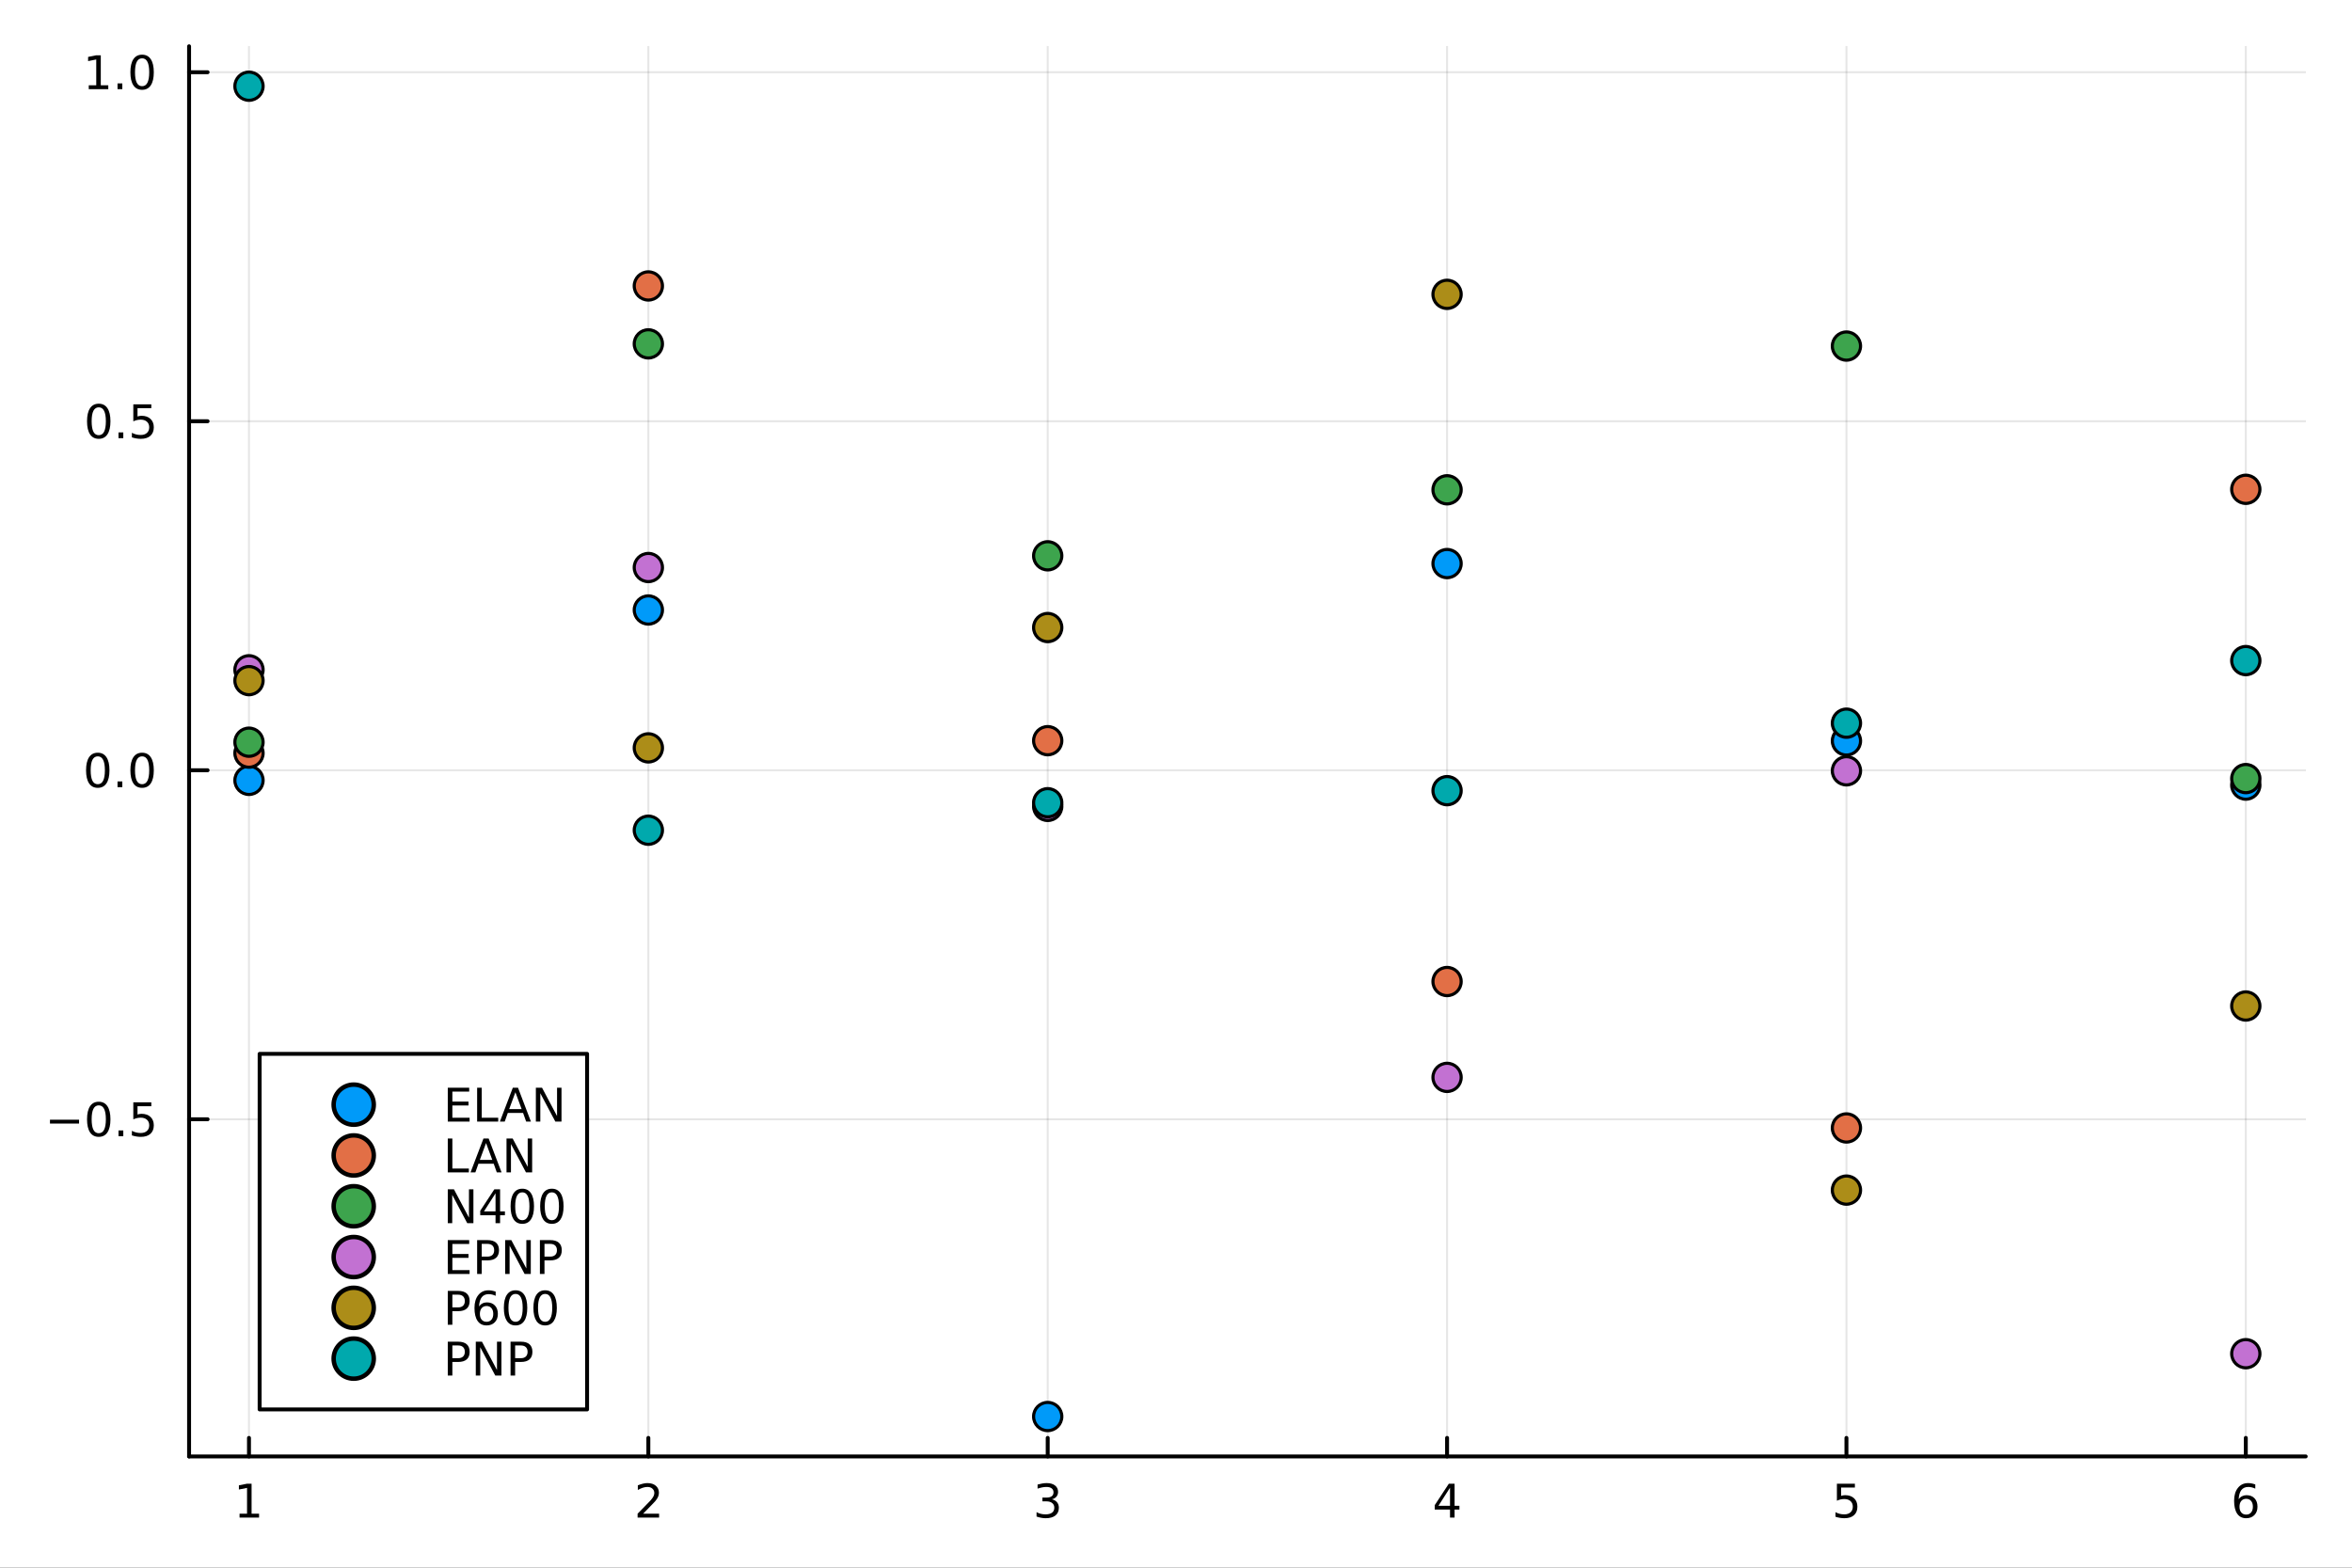 <svg xmlns="http://www.w3.org/2000/svg" xmlns:xlink="http://www.w3.org/1999/xlink" width="600" height="400" viewBox="0 0 2400 1600">
<rect x="0" y="0" width="2400" height="1600" fill="#333333" stroke="none"/>
<defs>
  <clipPath id="clip500">
    <rect x="0" y="0" width="2400" height="1600"></rect>
  </clipPath>
</defs>
<path clip-path="url(#clip500)" d="M0 1600 L2400 1600 L2400 0 L0 0  Z" fill="#ffffff" fill-rule="evenodd" fill-opacity="1"></path>
<defs>
  <clipPath id="clip501">
    <rect x="480" y="0" width="1681" height="1600"></rect>
  </clipPath>
</defs>
<path clip-path="url(#clip500)" d="M192.941 1486.45 L2352.76 1486.45 L2352.76 47.244 L192.941 47.244  Z" fill="#ffffff" fill-rule="evenodd" fill-opacity="1"></path>
<defs>
  <clipPath id="clip502">
    <rect x="192" y="47" width="2161" height="1440"></rect>
  </clipPath>
</defs>
<polyline clip-path="url(#clip502)" style="stroke:#000000; stroke-linecap:round; stroke-linejoin:round; stroke-width:2; stroke-opacity:0.1; fill:none" points="254.067,1486.45 254.067,47.244 "></polyline>
<polyline clip-path="url(#clip502)" style="stroke:#000000; stroke-linecap:round; stroke-linejoin:round; stroke-width:2; stroke-opacity:0.1; fill:none" points="661.58,1486.45 661.58,47.244 "></polyline>
<polyline clip-path="url(#clip502)" style="stroke:#000000; stroke-linecap:round; stroke-linejoin:round; stroke-width:2; stroke-opacity:0.1; fill:none" points="1069.09,1486.45 1069.09,47.244 "></polyline>
<polyline clip-path="url(#clip502)" style="stroke:#000000; stroke-linecap:round; stroke-linejoin:round; stroke-width:2; stroke-opacity:0.1; fill:none" points="1476.6,1486.45 1476.6,47.244 "></polyline>
<polyline clip-path="url(#clip502)" style="stroke:#000000; stroke-linecap:round; stroke-linejoin:round; stroke-width:2; stroke-opacity:0.1; fill:none" points="1884.12,1486.45 1884.12,47.244 "></polyline>
<polyline clip-path="url(#clip502)" style="stroke:#000000; stroke-linecap:round; stroke-linejoin:round; stroke-width:2; stroke-opacity:0.1; fill:none" points="2291.63,1486.45 2291.63,47.244 "></polyline>
<polyline clip-path="url(#clip500)" style="stroke:#000000; stroke-linecap:round; stroke-linejoin:round; stroke-width:4; stroke-opacity:1; fill:none" points="192.941,1486.45 2352.76,1486.45 "></polyline>
<polyline clip-path="url(#clip500)" style="stroke:#000000; stroke-linecap:round; stroke-linejoin:round; stroke-width:4; stroke-opacity:1; fill:none" points="254.067,1486.45 254.067,1467.55 "></polyline>
<polyline clip-path="url(#clip500)" style="stroke:#000000; stroke-linecap:round; stroke-linejoin:round; stroke-width:4; stroke-opacity:1; fill:none" points="661.58,1486.45 661.58,1467.55 "></polyline>
<polyline clip-path="url(#clip500)" style="stroke:#000000; stroke-linecap:round; stroke-linejoin:round; stroke-width:4; stroke-opacity:1; fill:none" points="1069.09,1486.45 1069.09,1467.55 "></polyline>
<polyline clip-path="url(#clip500)" style="stroke:#000000; stroke-linecap:round; stroke-linejoin:round; stroke-width:4; stroke-opacity:1; fill:none" points="1476.6,1486.45 1476.6,1467.55 "></polyline>
<polyline clip-path="url(#clip500)" style="stroke:#000000; stroke-linecap:round; stroke-linejoin:round; stroke-width:4; stroke-opacity:1; fill:none" points="1884.12,1486.45 1884.12,1467.55 "></polyline>
<polyline clip-path="url(#clip500)" style="stroke:#000000; stroke-linecap:round; stroke-linejoin:round; stroke-width:4; stroke-opacity:1; fill:none" points="2291.63,1486.45 2291.63,1467.55 "></polyline>
<path clip-path="url(#clip500)" d="M244.449 1544.91 L252.088 1544.91 L252.088 1518.55 L243.778 1520.21 L243.778 1515.95 L252.042 1514.29 L256.718 1514.29 L256.718 1544.91 L264.357 1544.91 L264.357 1548.85 L244.449 1548.85 L244.449 1544.91 Z" fill="#000000" fill-rule="nonzero" fill-opacity="1"></path><path clip-path="url(#clip500)" d="M656.233 1544.91 L672.552 1544.91 L672.552 1548.85 L650.608 1548.85 L650.608 1544.91 Q653.27 1542.16 657.853 1537.53 Q662.459 1532.88 663.64 1531.53 Q665.885 1529.01 666.765 1527.27 Q667.668 1525.51 667.668 1523.82 Q667.668 1521.07 665.723 1519.33 Q663.802 1517.6 660.7 1517.6 Q658.501 1517.6 656.047 1518.36 Q653.617 1519.13 650.839 1520.68 L650.839 1515.95 Q653.663 1514.82 656.117 1514.24 Q658.571 1513.66 660.608 1513.66 Q665.978 1513.66 669.172 1516.35 Q672.367 1519.03 672.367 1523.52 Q672.367 1525.65 671.557 1527.57 Q670.77 1529.47 668.663 1532.07 Q668.084 1532.74 664.983 1535.95 Q661.881 1539.15 656.233 1544.91 Z" fill="#000000" fill-rule="nonzero" fill-opacity="1"></path><path clip-path="url(#clip500)" d="M1073.34 1530.21 Q1076.7 1530.93 1078.57 1533.2 Q1080.47 1535.47 1080.47 1538.8 Q1080.47 1543.92 1076.95 1546.72 Q1073.43 1549.52 1066.95 1549.52 Q1064.78 1549.52 1062.46 1549.08 Q1060.17 1548.66 1057.71 1547.81 L1057.71 1543.29 Q1059.66 1544.43 1061.97 1545.01 Q1064.29 1545.58 1066.81 1545.58 Q1071.21 1545.58 1073.5 1543.85 Q1075.82 1542.11 1075.82 1538.8 Q1075.82 1535.75 1073.66 1534.03 Q1071.53 1532.3 1067.71 1532.3 L1063.69 1532.3 L1063.69 1528.45 L1067.9 1528.45 Q1071.35 1528.45 1073.18 1527.09 Q1075.01 1525.7 1075.01 1523.11 Q1075.01 1520.45 1073.11 1519.03 Q1071.23 1517.6 1067.71 1517.6 Q1065.79 1517.6 1063.59 1518.01 Q1061.4 1518.43 1058.76 1519.31 L1058.76 1515.14 Q1061.42 1514.4 1063.73 1514.03 Q1066.07 1513.66 1068.13 1513.66 Q1073.46 1513.66 1076.56 1516.09 Q1079.66 1518.5 1079.66 1522.62 Q1079.66 1525.49 1078.02 1527.48 Q1076.37 1529.45 1073.34 1530.21 Z" fill="#000000" fill-rule="nonzero" fill-opacity="1"></path><path clip-path="url(#clip500)" d="M1479.61 1518.36 L1467.81 1536.81 L1479.61 1536.81 L1479.61 1518.36 M1478.39 1514.29 L1484.27 1514.29 L1484.27 1536.81 L1489.2 1536.81 L1489.2 1540.7 L1484.27 1540.7 L1484.27 1548.85 L1479.61 1548.85 L1479.61 1540.7 L1464.01 1540.7 L1464.01 1536.19 L1478.39 1514.29 Z" fill="#000000" fill-rule="nonzero" fill-opacity="1"></path><path clip-path="url(#clip500)" d="M1874.39 1514.29 L1892.75 1514.29 L1892.75 1518.22 L1878.68 1518.22 L1878.68 1526.7 Q1879.7 1526.35 1880.71 1526.19 Q1881.73 1526 1882.75 1526 Q1888.54 1526 1891.92 1529.17 Q1895.3 1532.34 1895.3 1537.76 Q1895.3 1543.34 1891.83 1546.44 Q1888.35 1549.52 1882.03 1549.52 Q1879.86 1549.52 1877.59 1549.15 Q1875.34 1548.78 1872.94 1548.04 L1872.94 1543.34 Q1875.02 1544.47 1877.24 1545.03 Q1879.46 1545.58 1881.94 1545.58 Q1885.95 1545.58 1888.28 1543.48 Q1890.62 1541.37 1890.62 1537.76 Q1890.62 1534.15 1888.28 1532.04 Q1885.95 1529.94 1881.94 1529.94 Q1880.07 1529.94 1878.19 1530.35 Q1876.34 1530.77 1874.39 1531.65 L1874.39 1514.29 Z" fill="#000000" fill-rule="nonzero" fill-opacity="1"></path><path clip-path="url(#clip500)" d="M2292.03 1529.7 Q2288.89 1529.7 2287.03 1531.86 Q2285.21 1534.01 2285.21 1537.76 Q2285.21 1541.49 2287.03 1543.66 Q2288.89 1545.82 2292.03 1545.82 Q2295.18 1545.82 2297.01 1543.66 Q2298.86 1541.49 2298.86 1537.76 Q2298.86 1534.01 2297.01 1531.86 Q2295.18 1529.7 2292.03 1529.7 M2301.32 1515.05 L2301.32 1519.31 Q2299.56 1518.48 2297.75 1518.04 Q2295.97 1517.6 2294.21 1517.6 Q2289.58 1517.6 2287.13 1520.72 Q2284.7 1523.85 2284.35 1530.17 Q2285.71 1528.15 2287.77 1527.09 Q2289.84 1526 2292.31 1526 Q2297.52 1526 2300.53 1529.17 Q2303.56 1532.32 2303.56 1537.76 Q2303.56 1543.08 2300.41 1546.3 Q2297.27 1549.52 2292.03 1549.52 Q2286.04 1549.52 2282.87 1544.94 Q2279.7 1540.33 2279.7 1531.6 Q2279.7 1523.41 2283.59 1518.55 Q2287.47 1513.66 2294.02 1513.66 Q2295.78 1513.66 2297.57 1514.01 Q2299.37 1514.36 2301.32 1515.05 Z" fill="#000000" fill-rule="nonzero" fill-opacity="1"></path><polyline clip-path="url(#clip502)" style="stroke:#000000; stroke-linecap:round; stroke-linejoin:round; stroke-width:2; stroke-opacity:0.1; fill:none" points="192.941,1142.34 2352.76,1142.34 "></polyline>
<polyline clip-path="url(#clip502)" style="stroke:#000000; stroke-linecap:round; stroke-linejoin:round; stroke-width:2; stroke-opacity:0.1; fill:none" points="192.941,786.133 2352.76,786.133 "></polyline>
<polyline clip-path="url(#clip502)" style="stroke:#000000; stroke-linecap:round; stroke-linejoin:round; stroke-width:2; stroke-opacity:0.1; fill:none" points="192.941,429.926 2352.76,429.926 "></polyline>
<polyline clip-path="url(#clip502)" style="stroke:#000000; stroke-linecap:round; stroke-linejoin:round; stroke-width:2; stroke-opacity:0.1; fill:none" points="192.941,73.718 2352.76,73.718 "></polyline>
<polyline clip-path="url(#clip500)" style="stroke:#000000; stroke-linecap:round; stroke-linejoin:round; stroke-width:4; stroke-opacity:1; fill:none" points="192.941,1486.45 192.941,47.244 "></polyline>
<polyline clip-path="url(#clip500)" style="stroke:#000000; stroke-linecap:round; stroke-linejoin:round; stroke-width:4; stroke-opacity:1; fill:none" points="192.941,1142.34 211.838,1142.34 "></polyline>
<polyline clip-path="url(#clip500)" style="stroke:#000000; stroke-linecap:round; stroke-linejoin:round; stroke-width:4; stroke-opacity:1; fill:none" points="192.941,786.133 211.838,786.133 "></polyline>
<polyline clip-path="url(#clip500)" style="stroke:#000000; stroke-linecap:round; stroke-linejoin:round; stroke-width:4; stroke-opacity:1; fill:none" points="192.941,429.926 211.838,429.926 "></polyline>
<polyline clip-path="url(#clip500)" style="stroke:#000000; stroke-linecap:round; stroke-linejoin:round; stroke-width:4; stroke-opacity:1; fill:none" points="192.941,73.718 211.838,73.718 "></polyline>
<path clip-path="url(#clip500)" d="M50.992 1142.79 L80.668 1142.79 L80.668 1146.73 L50.992 1146.73 L50.992 1142.79 Z" fill="#000000" fill-rule="nonzero" fill-opacity="1"></path><path clip-path="url(#clip500)" d="M100.76 1128.14 Q97.149 1128.14 95.321 1131.7 Q93.515 1135.25 93.515 1142.38 Q93.515 1149.48 95.321 1153.05 Q97.149 1156.59 100.76 1156.59 Q104.395 1156.59 106.2 1153.05 Q108.029 1149.48 108.029 1142.38 Q108.029 1135.25 106.2 1131.7 Q104.395 1128.14 100.76 1128.14 M100.76 1124.44 Q106.571 1124.44 109.626 1129.04 Q112.705 1133.63 112.705 1142.38 Q112.705 1151.1 109.626 1155.71 Q106.571 1160.29 100.76 1160.29 Q94.95 1160.29 91.871 1155.71 Q88.816 1151.1 88.816 1142.38 Q88.816 1133.63 91.871 1129.04 Q94.95 1124.44 100.76 1124.44 Z" fill="#000000" fill-rule="nonzero" fill-opacity="1"></path><path clip-path="url(#clip500)" d="M120.922 1153.74 L125.807 1153.74 L125.807 1159.62 L120.922 1159.62 L120.922 1153.74 Z" fill="#000000" fill-rule="nonzero" fill-opacity="1"></path><path clip-path="url(#clip500)" d="M136.038 1125.06 L154.394 1125.06 L154.394 1129 L140.32 1129 L140.32 1137.47 Q141.339 1137.12 142.357 1136.96 Q143.376 1136.77 144.394 1136.77 Q150.181 1136.77 153.561 1139.94 Q156.941 1143.12 156.941 1148.53 Q156.941 1154.11 153.468 1157.21 Q149.996 1160.29 143.677 1160.29 Q141.501 1160.29 139.232 1159.92 Q136.987 1159.55 134.58 1158.81 L134.58 1154.11 Q136.663 1155.25 138.885 1155.8 Q141.107 1156.36 143.584 1156.36 Q147.589 1156.36 149.927 1154.25 Q152.265 1152.14 152.265 1148.53 Q152.265 1144.92 149.927 1142.81 Q147.589 1140.71 143.584 1140.71 Q141.709 1140.71 139.834 1141.13 Q137.982 1141.54 136.038 1142.42 L136.038 1125.06 Z" fill="#000000" fill-rule="nonzero" fill-opacity="1"></path><path clip-path="url(#clip500)" d="M99.765 771.932 Q96.154 771.932 94.325 775.496 Q92.52 779.038 92.52 786.168 Q92.52 793.274 94.325 796.839 Q96.154 800.381 99.765 800.381 Q103.399 800.381 105.205 796.839 Q107.033 793.274 107.033 786.168 Q107.033 779.038 105.205 775.496 Q103.399 771.932 99.765 771.932 M99.765 768.228 Q105.575 768.228 108.631 772.834 Q111.709 777.418 111.709 786.168 Q111.709 794.894 108.631 799.501 Q105.575 804.084 99.765 804.084 Q93.955 804.084 90.876 799.501 Q87.821 794.894 87.821 786.168 Q87.821 777.418 90.876 772.834 Q93.955 768.228 99.765 768.228 Z" fill="#000000" fill-rule="nonzero" fill-opacity="1"></path><path clip-path="url(#clip500)" d="M119.927 797.533 L124.811 797.533 L124.811 803.413 L119.927 803.413 L119.927 797.533 Z" fill="#000000" fill-rule="nonzero" fill-opacity="1"></path><path clip-path="url(#clip500)" d="M144.996 771.932 Q141.385 771.932 139.556 775.496 Q137.751 779.038 137.751 786.168 Q137.751 793.274 139.556 796.839 Q141.385 800.381 144.996 800.381 Q148.63 800.381 150.436 796.839 Q152.265 793.274 152.265 786.168 Q152.265 779.038 150.436 775.496 Q148.63 771.932 144.996 771.932 M144.996 768.228 Q150.806 768.228 153.862 772.834 Q156.941 777.418 156.941 786.168 Q156.941 794.894 153.862 799.501 Q150.806 804.084 144.996 804.084 Q139.186 804.084 136.107 799.501 Q133.052 794.894 133.052 786.168 Q133.052 777.418 136.107 772.834 Q139.186 768.228 144.996 768.228 Z" fill="#000000" fill-rule="nonzero" fill-opacity="1"></path><path clip-path="url(#clip500)" d="M100.76 415.724 Q97.149 415.724 95.321 419.289 Q93.515 422.831 93.515 429.96 Q93.515 437.067 95.321 440.632 Q97.149 444.173 100.76 444.173 Q104.395 444.173 106.2 440.632 Q108.029 437.067 108.029 429.96 Q108.029 422.831 106.2 419.289 Q104.395 415.724 100.76 415.724 M100.76 412.021 Q106.571 412.021 109.626 416.627 Q112.705 421.21 112.705 429.96 Q112.705 438.687 109.626 443.294 Q106.571 447.877 100.76 447.877 Q94.95 447.877 91.871 443.294 Q88.816 438.687 88.816 429.96 Q88.816 421.21 91.871 416.627 Q94.95 412.021 100.76 412.021 Z" fill="#000000" fill-rule="nonzero" fill-opacity="1"></path><path clip-path="url(#clip500)" d="M120.922 441.326 L125.807 441.326 L125.807 447.206 L120.922 447.206 L120.922 441.326 Z" fill="#000000" fill-rule="nonzero" fill-opacity="1"></path><path clip-path="url(#clip500)" d="M136.038 412.646 L154.394 412.646 L154.394 416.581 L140.32 416.581 L140.32 425.053 Q141.339 424.706 142.357 424.544 Q143.376 424.358 144.394 424.358 Q150.181 424.358 153.561 427.53 Q156.941 430.701 156.941 436.118 Q156.941 441.696 153.468 444.798 Q149.996 447.877 143.677 447.877 Q141.501 447.877 139.232 447.506 Q136.987 447.136 134.58 446.395 L134.58 441.696 Q136.663 442.831 138.885 443.386 Q141.107 443.942 143.584 443.942 Q147.589 443.942 149.927 441.835 Q152.265 439.729 152.265 436.118 Q152.265 432.507 149.927 430.4 Q147.589 428.294 143.584 428.294 Q141.709 428.294 139.834 428.71 Q137.982 429.127 136.038 430.007 L136.038 412.646 Z" fill="#000000" fill-rule="nonzero" fill-opacity="1"></path><path clip-path="url(#clip500)" d="M90.575 87.063 L98.214 87.063 L98.214 60.697 L89.904 62.364 L89.904 58.105 L98.168 56.438 L102.844 56.438 L102.844 87.063 L110.483 87.063 L110.483 90.998 L90.575 90.998 L90.575 87.063 Z" fill="#000000" fill-rule="nonzero" fill-opacity="1"></path><path clip-path="url(#clip500)" d="M119.927 85.119 L124.811 85.119 L124.811 90.998 L119.927 90.998 L119.927 85.119 Z" fill="#000000" fill-rule="nonzero" fill-opacity="1"></path><path clip-path="url(#clip500)" d="M144.996 59.517 Q141.385 59.517 139.556 63.082 Q137.751 66.623 137.751 73.753 Q137.751 80.859 139.556 84.424 Q141.385 87.966 144.996 87.966 Q148.63 87.966 150.436 84.424 Q152.265 80.859 152.265 73.753 Q152.265 66.623 150.436 63.082 Q148.63 59.517 144.996 59.517 M144.996 55.813 Q150.806 55.813 153.862 60.42 Q156.941 65.003 156.941 73.753 Q156.941 82.48 153.862 87.086 Q150.806 91.669 144.996 91.669 Q139.186 91.669 136.107 87.086 Q133.052 82.48 133.052 73.753 Q133.052 65.003 136.107 60.42 Q139.186 55.813 144.996 55.813 Z" fill="#000000" fill-rule="nonzero" fill-opacity="1"></path><circle clip-path="url(#clip502)" cx="254.067" cy="796.447" r="14.4" fill="#009af9" fill-rule="evenodd" fill-opacity="1" stroke="#000000" stroke-opacity="1" stroke-width="3.2"></circle>
<circle clip-path="url(#clip502)" cx="661.58" cy="622.566" r="14.4" fill="#009af9" fill-rule="evenodd" fill-opacity="1" stroke="#000000" stroke-opacity="1" stroke-width="3.2"></circle>
<circle clip-path="url(#clip502)" cx="1069.09" cy="1445.72" r="14.4" fill="#009af9" fill-rule="evenodd" fill-opacity="1" stroke="#000000" stroke-opacity="1" stroke-width="3.2"></circle>
<circle clip-path="url(#clip502)" cx="1476.6" cy="575.186" r="14.4" fill="#009af9" fill-rule="evenodd" fill-opacity="1" stroke="#000000" stroke-opacity="1" stroke-width="3.2"></circle>
<circle clip-path="url(#clip502)" cx="1884.12" cy="756.195" r="14.4" fill="#009af9" fill-rule="evenodd" fill-opacity="1" stroke="#000000" stroke-opacity="1" stroke-width="3.2"></circle>
<circle clip-path="url(#clip502)" cx="2291.63" cy="801.294" r="14.4" fill="#009af9" fill-rule="evenodd" fill-opacity="1" stroke="#000000" stroke-opacity="1" stroke-width="3.2"></circle>
<circle clip-path="url(#clip502)" cx="254.067" cy="768.65" r="14.4" fill="#e26f46" fill-rule="evenodd" fill-opacity="1" stroke="#000000" stroke-opacity="1" stroke-width="3.2"></circle>
<circle clip-path="url(#clip502)" cx="661.58" cy="291.843" r="14.4" fill="#e26f46" fill-rule="evenodd" fill-opacity="1" stroke="#000000" stroke-opacity="1" stroke-width="3.2"></circle>
<circle clip-path="url(#clip502)" cx="1069.09" cy="755.951" r="14.4" fill="#e26f46" fill-rule="evenodd" fill-opacity="1" stroke="#000000" stroke-opacity="1" stroke-width="3.2"></circle>
<circle clip-path="url(#clip502)" cx="1476.6" cy="1001.75" r="14.4" fill="#e26f46" fill-rule="evenodd" fill-opacity="1" stroke="#000000" stroke-opacity="1" stroke-width="3.2"></circle>
<circle clip-path="url(#clip502)" cx="1884.12" cy="1151.21" r="14.4" fill="#e26f46" fill-rule="evenodd" fill-opacity="1" stroke="#000000" stroke-opacity="1" stroke-width="3.2"></circle>
<circle clip-path="url(#clip502)" cx="2291.63" cy="499.395" r="14.4" fill="#e26f46" fill-rule="evenodd" fill-opacity="1" stroke="#000000" stroke-opacity="1" stroke-width="3.2"></circle>
<circle clip-path="url(#clip502)" cx="254.067" cy="757.495" r="14.4" fill="#3da44d" fill-rule="evenodd" fill-opacity="1" stroke="#000000" stroke-opacity="1" stroke-width="3.2"></circle>
<circle clip-path="url(#clip502)" cx="661.58" cy="350.952" r="14.4" fill="#3da44d" fill-rule="evenodd" fill-opacity="1" stroke="#000000" stroke-opacity="1" stroke-width="3.2"></circle>
<circle clip-path="url(#clip502)" cx="1069.09" cy="567.273" r="14.4" fill="#3da44d" fill-rule="evenodd" fill-opacity="1" stroke="#000000" stroke-opacity="1" stroke-width="3.2"></circle>
<circle clip-path="url(#clip502)" cx="1476.6" cy="499.899" r="14.4" fill="#3da44d" fill-rule="evenodd" fill-opacity="1" stroke="#000000" stroke-opacity="1" stroke-width="3.2"></circle>
<circle clip-path="url(#clip502)" cx="1884.12" cy="353.201" r="14.4" fill="#3da44d" fill-rule="evenodd" fill-opacity="1" stroke="#000000" stroke-opacity="1" stroke-width="3.2"></circle>
<circle clip-path="url(#clip502)" cx="2291.63" cy="794.638" r="14.4" fill="#3da44d" fill-rule="evenodd" fill-opacity="1" stroke="#000000" stroke-opacity="1" stroke-width="3.2"></circle>
<circle clip-path="url(#clip502)" cx="254.067" cy="683.602" r="14.4" fill="#c271d2" fill-rule="evenodd" fill-opacity="1" stroke="#000000" stroke-opacity="1" stroke-width="3.2"></circle>
<circle clip-path="url(#clip502)" cx="661.58" cy="579.229" r="14.4" fill="#c271d2" fill-rule="evenodd" fill-opacity="1" stroke="#000000" stroke-opacity="1" stroke-width="3.2"></circle>
<circle clip-path="url(#clip502)" cx="1069.09" cy="823.015" r="14.4" fill="#c271d2" fill-rule="evenodd" fill-opacity="1" stroke="#000000" stroke-opacity="1" stroke-width="3.2"></circle>
<circle clip-path="url(#clip502)" cx="1476.6" cy="1099.59" r="14.4" fill="#c271d2" fill-rule="evenodd" fill-opacity="1" stroke="#000000" stroke-opacity="1" stroke-width="3.2"></circle>
<circle clip-path="url(#clip502)" cx="1884.12" cy="786.703" r="14.4" fill="#c271d2" fill-rule="evenodd" fill-opacity="1" stroke="#000000" stroke-opacity="1" stroke-width="3.2"></circle>
<circle clip-path="url(#clip502)" cx="2291.63" cy="1381.61" r="14.4" fill="#c271d2" fill-rule="evenodd" fill-opacity="1" stroke="#000000" stroke-opacity="1" stroke-width="3.2"></circle>
<circle clip-path="url(#clip502)" cx="254.067" cy="694.66" r="14.4" fill="#ac8d18" fill-rule="evenodd" fill-opacity="1" stroke="#000000" stroke-opacity="1" stroke-width="3.2"></circle>
<circle clip-path="url(#clip502)" cx="661.58" cy="763.295" r="14.4" fill="#ac8d18" fill-rule="evenodd" fill-opacity="1" stroke="#000000" stroke-opacity="1" stroke-width="3.2"></circle>
<circle clip-path="url(#clip502)" cx="1069.09" cy="640.477" r="14.4" fill="#ac8d18" fill-rule="evenodd" fill-opacity="1" stroke="#000000" stroke-opacity="1" stroke-width="3.2"></circle>
<circle clip-path="url(#clip502)" cx="1476.6" cy="300.414" r="14.4" fill="#ac8d18" fill-rule="evenodd" fill-opacity="1" stroke="#000000" stroke-opacity="1" stroke-width="3.2"></circle>
<circle clip-path="url(#clip502)" cx="1884.12" cy="1214.64" r="14.4" fill="#ac8d18" fill-rule="evenodd" fill-opacity="1" stroke="#000000" stroke-opacity="1" stroke-width="3.2"></circle>
<circle clip-path="url(#clip502)" cx="2291.63" cy="1026.74" r="14.4" fill="#ac8d18" fill-rule="evenodd" fill-opacity="1" stroke="#000000" stroke-opacity="1" stroke-width="3.2"></circle>
<circle clip-path="url(#clip502)" cx="254.067" cy="87.976" r="14.4" fill="#00a9ad" fill-rule="evenodd" fill-opacity="1" stroke="#000000" stroke-opacity="1" stroke-width="3.2"></circle>
<circle clip-path="url(#clip502)" cx="661.58" cy="847.323" r="14.4" fill="#00a9ad" fill-rule="evenodd" fill-opacity="1" stroke="#000000" stroke-opacity="1" stroke-width="3.2"></circle>
<circle clip-path="url(#clip502)" cx="1069.09" cy="819.278" r="14.4" fill="#00a9ad" fill-rule="evenodd" fill-opacity="1" stroke="#000000" stroke-opacity="1" stroke-width="3.2"></circle>
<circle clip-path="url(#clip502)" cx="1476.6" cy="806.963" r="14.4" fill="#00a9ad" fill-rule="evenodd" fill-opacity="1" stroke="#000000" stroke-opacity="1" stroke-width="3.2"></circle>
<circle clip-path="url(#clip502)" cx="1884.12" cy="738.08" r="14.4" fill="#00a9ad" fill-rule="evenodd" fill-opacity="1" stroke="#000000" stroke-opacity="1" stroke-width="3.2"></circle>
<circle clip-path="url(#clip502)" cx="2291.63" cy="674.212" r="14.4" fill="#00a9ad" fill-rule="evenodd" fill-opacity="1" stroke="#000000" stroke-opacity="1" stroke-width="3.2"></circle>
<path clip-path="url(#clip500)" d="M264.934 1438.47 L599.064 1438.47 L599.064 1075.59 L264.934 1075.59  Z" fill="#ffffff" fill-rule="evenodd" fill-opacity="1"></path>
<polyline clip-path="url(#clip500)" style="stroke:#000000; stroke-linecap:round; stroke-linejoin:round; stroke-width:4; stroke-opacity:1; fill:none" points="264.934,1438.47 599.064,1438.47 599.064,1075.59 264.934,1075.59 264.934,1438.47 "></polyline>
<circle clip-path="url(#clip500)" cx="360.926" cy="1127.43" r="20.48" fill="#009af9" fill-rule="evenodd" fill-opacity="1" stroke="#000000" stroke-opacity="1" stroke-width="4.551"></circle>
<path clip-path="url(#clip500)" d="M456.918 1110.15 L478.77 1110.15 L478.77 1114.09 L461.594 1114.09 L461.594 1124.32 L478.052 1124.32 L478.052 1128.26 L461.594 1128.26 L461.594 1140.78 L479.186 1140.78 L479.186 1144.71 L456.918 1144.71 L456.918 1110.15 Z" fill="#000000" fill-rule="nonzero" fill-opacity="1"></path><path clip-path="url(#clip500)" d="M486.872 1110.15 L491.547 1110.15 L491.547 1140.78 L508.376 1140.78 L508.376 1144.71 L486.872 1144.71 L486.872 1110.15 Z" fill="#000000" fill-rule="nonzero" fill-opacity="1"></path><path clip-path="url(#clip500)" d="M525.922 1114.76 L519.58 1131.96 L532.288 1131.96 L525.922 1114.76 M523.283 1110.15 L528.584 1110.15 L541.756 1144.71 L536.894 1144.71 L533.746 1135.85 L518.168 1135.85 L515.02 1144.71 L510.089 1144.71 L523.283 1110.15 Z" fill="#000000" fill-rule="nonzero" fill-opacity="1"></path><path clip-path="url(#clip500)" d="M546.802 1110.15 L553.098 1110.15 L568.422 1139.07 L568.422 1110.15 L572.959 1110.15 L572.959 1144.71 L566.663 1144.71 L551.339 1115.8 L551.339 1144.71 L546.802 1144.71 L546.802 1110.15 Z" fill="#000000" fill-rule="nonzero" fill-opacity="1"></path><circle clip-path="url(#clip500)" cx="360.926" cy="1179.27" r="20.48" fill="#e26f46" fill-rule="evenodd" fill-opacity="1" stroke="#000000" stroke-opacity="1" stroke-width="4.551"></circle>
<path clip-path="url(#clip500)" d="M456.918 1161.99 L461.594 1161.99 L461.594 1192.62 L478.423 1192.62 L478.423 1196.55 L456.918 1196.55 L456.918 1161.99 Z" fill="#000000" fill-rule="nonzero" fill-opacity="1"></path><path clip-path="url(#clip500)" d="M495.969 1166.6 L489.626 1183.8 L502.334 1183.8 L495.969 1166.6 M493.33 1161.99 L498.631 1161.99 L511.802 1196.55 L506.941 1196.55 L503.793 1187.69 L488.214 1187.69 L485.066 1196.55 L480.136 1196.55 L493.33 1161.99 Z" fill="#000000" fill-rule="nonzero" fill-opacity="1"></path><path clip-path="url(#clip500)" d="M516.848 1161.99 L523.145 1161.99 L538.469 1190.91 L538.469 1161.99 L543.006 1161.99 L543.006 1196.55 L536.709 1196.55 L521.385 1167.64 L521.385 1196.55 L516.848 1196.55 L516.848 1161.99 Z" fill="#000000" fill-rule="nonzero" fill-opacity="1"></path><circle clip-path="url(#clip500)" cx="360.926" cy="1231.11" r="20.48" fill="#3da44d" fill-rule="evenodd" fill-opacity="1" stroke="#000000" stroke-opacity="1" stroke-width="4.551"></circle>
<path clip-path="url(#clip500)" d="M456.918 1213.83 L463.214 1213.83 L478.538 1242.75 L478.538 1213.83 L483.075 1213.83 L483.075 1248.39 L476.779 1248.39 L461.455 1219.48 L461.455 1248.39 L456.918 1248.39 L456.918 1213.83 Z" fill="#000000" fill-rule="nonzero" fill-opacity="1"></path><path clip-path="url(#clip500)" d="M505.645 1217.91 L493.839 1236.36 L505.645 1236.36 L505.645 1217.91 M504.418 1213.83 L510.297 1213.83 L510.297 1236.36 L515.228 1236.36 L515.228 1240.25 L510.297 1240.25 L510.297 1248.39 L505.645 1248.39 L505.645 1240.25 L490.043 1240.25 L490.043 1235.73 L504.418 1213.83 Z" fill="#000000" fill-rule="nonzero" fill-opacity="1"></path><path clip-path="url(#clip500)" d="M532.959 1216.91 Q529.348 1216.91 527.52 1220.48 Q525.714 1224.02 525.714 1231.15 Q525.714 1238.26 527.52 1241.82 Q529.348 1245.36 532.959 1245.36 Q536.594 1245.36 538.399 1241.82 Q540.228 1238.26 540.228 1231.15 Q540.228 1224.02 538.399 1220.48 Q536.594 1216.91 532.959 1216.91 M532.959 1213.21 Q538.769 1213.21 541.825 1217.82 Q544.904 1222.4 544.904 1231.15 Q544.904 1239.88 541.825 1244.48 Q538.769 1249.07 532.959 1249.07 Q527.149 1249.07 524.07 1244.48 Q521.015 1239.88 521.015 1231.15 Q521.015 1222.4 524.07 1217.82 Q527.149 1213.21 532.959 1213.21 Z" fill="#000000" fill-rule="nonzero" fill-opacity="1"></path><path clip-path="url(#clip500)" d="M563.121 1216.91 Q559.51 1216.91 557.681 1220.48 Q555.876 1224.02 555.876 1231.15 Q555.876 1238.26 557.681 1241.82 Q559.51 1245.36 563.121 1245.36 Q566.755 1245.36 568.561 1241.82 Q570.39 1238.26 570.39 1231.15 Q570.39 1224.02 568.561 1220.48 Q566.755 1216.91 563.121 1216.91 M563.121 1213.21 Q568.931 1213.21 571.987 1217.82 Q575.066 1222.4 575.066 1231.15 Q575.066 1239.88 571.987 1244.48 Q568.931 1249.07 563.121 1249.07 Q557.311 1249.07 554.232 1244.48 Q551.177 1239.88 551.177 1231.15 Q551.177 1222.4 554.232 1217.82 Q557.311 1213.21 563.121 1213.21 Z" fill="#000000" fill-rule="nonzero" fill-opacity="1"></path><circle clip-path="url(#clip500)" cx="360.926" cy="1282.95" r="20.48" fill="#c271d2" fill-rule="evenodd" fill-opacity="1" stroke="#000000" stroke-opacity="1" stroke-width="4.551"></circle>
<path clip-path="url(#clip500)" d="M456.918 1265.67 L478.77 1265.67 L478.77 1269.61 L461.594 1269.61 L461.594 1279.84 L478.052 1279.84 L478.052 1283.78 L461.594 1283.78 L461.594 1296.3 L479.186 1296.3 L479.186 1300.23 L456.918 1300.23 L456.918 1265.67 Z" fill="#000000" fill-rule="nonzero" fill-opacity="1"></path><path clip-path="url(#clip500)" d="M491.547 1269.52 L491.547 1282.5 L497.427 1282.5 Q500.691 1282.5 502.473 1280.81 Q504.256 1279.12 504.256 1276 Q504.256 1272.9 502.473 1271.21 Q500.691 1269.52 497.427 1269.52 L491.547 1269.52 M486.872 1265.67 L497.427 1265.67 Q503.237 1265.67 506.2 1268.31 Q509.186 1270.93 509.186 1276 Q509.186 1281.11 506.2 1283.73 Q503.237 1286.35 497.427 1286.35 L491.547 1286.35 L491.547 1300.23 L486.872 1300.23 L486.872 1265.67 Z" fill="#000000" fill-rule="nonzero" fill-opacity="1"></path><path clip-path="url(#clip500)" d="M515.459 1265.67 L521.756 1265.67 L537.08 1294.59 L537.08 1265.67 L541.617 1265.67 L541.617 1300.23 L535.32 1300.23 L519.996 1271.32 L519.996 1300.23 L515.459 1300.23 L515.459 1265.67 Z" fill="#000000" fill-rule="nonzero" fill-opacity="1"></path><path clip-path="url(#clip500)" d="M555.598 1269.52 L555.598 1282.5 L561.478 1282.5 Q564.742 1282.5 566.524 1280.81 Q568.306 1279.12 568.306 1276 Q568.306 1272.9 566.524 1271.21 Q564.742 1269.52 561.478 1269.52 L555.598 1269.52 M550.922 1265.67 L561.478 1265.67 Q567.288 1265.67 570.251 1268.31 Q573.237 1270.93 573.237 1276 Q573.237 1281.11 570.251 1283.73 Q567.288 1286.35 561.478 1286.35 L555.598 1286.35 L555.598 1300.23 L550.922 1300.23 L550.922 1265.67 Z" fill="#000000" fill-rule="nonzero" fill-opacity="1"></path><circle clip-path="url(#clip500)" cx="360.926" cy="1334.79" r="20.48" fill="#ac8d18" fill-rule="evenodd" fill-opacity="1" stroke="#000000" stroke-opacity="1" stroke-width="4.551"></circle>
<path clip-path="url(#clip500)" d="M461.594 1321.36 L461.594 1334.34 L467.474 1334.34 Q470.737 1334.34 472.52 1332.65 Q474.302 1330.96 474.302 1327.84 Q474.302 1324.74 472.52 1323.05 Q470.737 1321.36 467.474 1321.36 L461.594 1321.36 M456.918 1317.51 L467.474 1317.51 Q473.284 1317.51 476.247 1320.15 Q479.233 1322.77 479.233 1327.84 Q479.233 1332.95 476.247 1335.57 Q473.284 1338.19 467.474 1338.19 L461.594 1338.19 L461.594 1352.07 L456.918 1352.07 L456.918 1317.51 Z" fill="#000000" fill-rule="nonzero" fill-opacity="1"></path><path clip-path="url(#clip500)" d="M496.501 1332.93 Q493.353 1332.93 491.501 1335.08 Q489.673 1337.24 489.673 1340.99 Q489.673 1344.71 491.501 1346.89 Q493.353 1349.04 496.501 1349.04 Q499.649 1349.04 501.478 1346.89 Q503.33 1344.71 503.33 1340.99 Q503.33 1337.24 501.478 1335.08 Q499.649 1332.93 496.501 1332.93 M505.784 1318.28 L505.784 1322.54 Q504.024 1321.7 502.219 1321.26 Q500.436 1320.82 498.677 1320.82 Q494.047 1320.82 491.594 1323.95 Q489.163 1327.07 488.816 1333.39 Q490.182 1331.38 492.242 1330.32 Q494.302 1329.23 496.779 1329.23 Q501.987 1329.23 504.997 1332.4 Q508.029 1335.55 508.029 1340.99 Q508.029 1346.31 504.881 1349.53 Q501.733 1352.75 496.501 1352.75 Q490.506 1352.75 487.335 1348.16 Q484.163 1343.56 484.163 1334.83 Q484.163 1326.63 488.052 1321.77 Q491.941 1316.89 498.492 1316.89 Q500.251 1316.89 502.034 1317.24 Q503.839 1317.58 505.784 1318.28 Z" fill="#000000" fill-rule="nonzero" fill-opacity="1"></path><path clip-path="url(#clip500)" d="M526.084 1320.59 Q522.473 1320.59 520.645 1324.16 Q518.839 1327.7 518.839 1334.83 Q518.839 1341.94 520.645 1345.5 Q522.473 1349.04 526.084 1349.04 Q529.719 1349.04 531.524 1345.5 Q533.353 1341.94 533.353 1334.83 Q533.353 1327.7 531.524 1324.16 Q529.719 1320.59 526.084 1320.59 M526.084 1316.89 Q531.895 1316.89 534.95 1321.5 Q538.029 1326.08 538.029 1334.83 Q538.029 1343.56 534.95 1348.16 Q531.895 1352.75 526.084 1352.75 Q520.274 1352.75 517.196 1348.16 Q514.14 1343.56 514.14 1334.83 Q514.14 1326.08 517.196 1321.5 Q520.274 1316.89 526.084 1316.89 Z" fill="#000000" fill-rule="nonzero" fill-opacity="1"></path><path clip-path="url(#clip500)" d="M556.246 1320.59 Q552.635 1320.59 550.806 1324.16 Q549.001 1327.7 549.001 1334.83 Q549.001 1341.94 550.806 1345.5 Q552.635 1349.04 556.246 1349.04 Q559.88 1349.04 561.686 1345.5 Q563.515 1341.94 563.515 1334.83 Q563.515 1327.7 561.686 1324.16 Q559.88 1320.59 556.246 1320.59 M556.246 1316.89 Q562.056 1316.89 565.112 1321.5 Q568.191 1326.08 568.191 1334.83 Q568.191 1343.56 565.112 1348.16 Q562.056 1352.75 556.246 1352.75 Q550.436 1352.75 547.357 1348.16 Q544.302 1343.56 544.302 1334.83 Q544.302 1326.08 547.357 1321.5 Q550.436 1316.89 556.246 1316.89 Z" fill="#000000" fill-rule="nonzero" fill-opacity="1"></path><circle clip-path="url(#clip500)" cx="360.926" cy="1386.63" r="20.48" fill="#00a9ad" fill-rule="evenodd" fill-opacity="1" stroke="#000000" stroke-opacity="1" stroke-width="4.551"></circle>
<path clip-path="url(#clip500)" d="M461.594 1373.2 L461.594 1386.18 L467.474 1386.18 Q470.737 1386.18 472.52 1384.49 Q474.302 1382.8 474.302 1379.68 Q474.302 1376.58 472.52 1374.89 Q470.737 1373.2 467.474 1373.2 L461.594 1373.2 M456.918 1369.35 L467.474 1369.35 Q473.284 1369.35 476.247 1371.99 Q479.233 1374.61 479.233 1379.68 Q479.233 1384.79 476.247 1387.41 Q473.284 1390.03 467.474 1390.03 L461.594 1390.03 L461.594 1403.91 L456.918 1403.91 L456.918 1369.35 Z" fill="#000000" fill-rule="nonzero" fill-opacity="1"></path><path clip-path="url(#clip500)" d="M485.506 1369.35 L491.802 1369.35 L507.126 1398.27 L507.126 1369.35 L511.663 1369.35 L511.663 1403.91 L505.367 1403.91 L490.043 1375 L490.043 1403.91 L485.506 1403.91 L485.506 1369.35 Z" fill="#000000" fill-rule="nonzero" fill-opacity="1"></path><path clip-path="url(#clip500)" d="M525.645 1373.2 L525.645 1386.18 L531.524 1386.18 Q534.788 1386.18 536.57 1384.49 Q538.353 1382.8 538.353 1379.68 Q538.353 1376.58 536.57 1374.89 Q534.788 1373.2 531.524 1373.2 L525.645 1373.2 M520.969 1369.35 L531.524 1369.35 Q537.334 1369.35 540.297 1371.99 Q543.283 1374.61 543.283 1379.68 Q543.283 1384.79 540.297 1387.41 Q537.334 1390.03 531.524 1390.03 L525.645 1390.03 L525.645 1403.91 L520.969 1403.91 L520.969 1369.35 Z" fill="#000000" fill-rule="nonzero" fill-opacity="1"></path></svg>